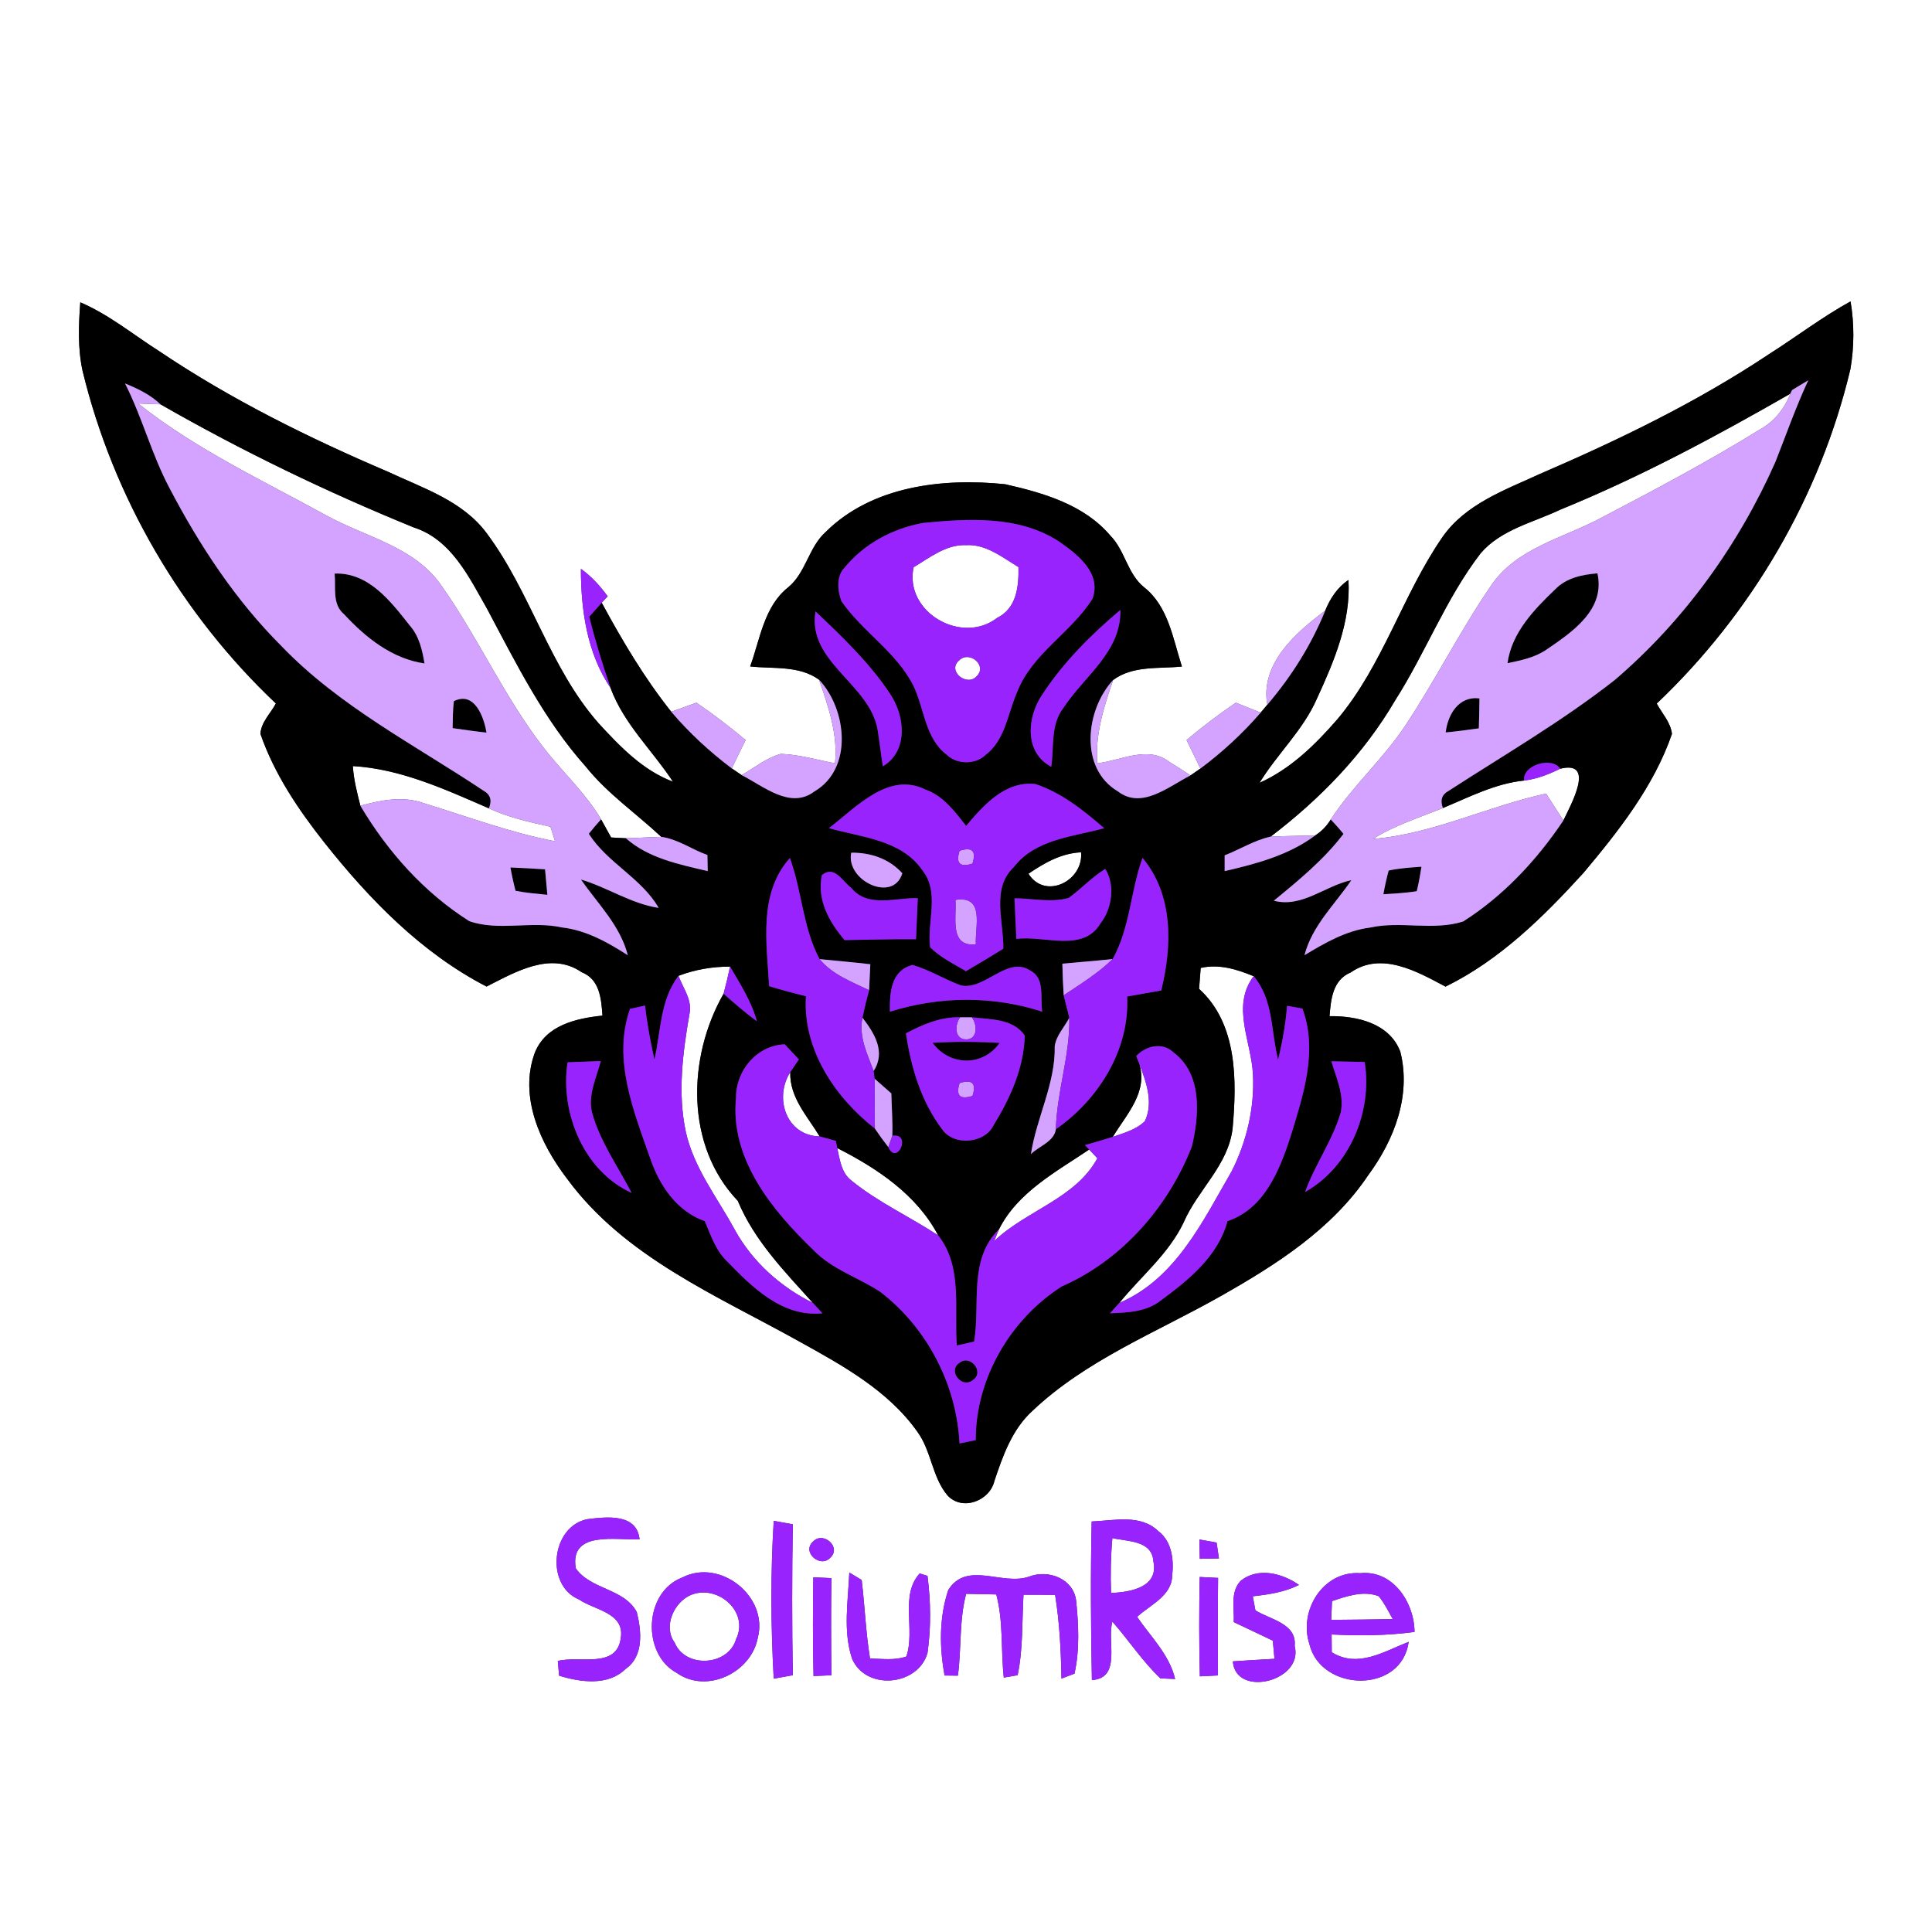 <?xml version="1.0" encoding="UTF-8" ?>
<!DOCTYPE svg PUBLIC "-//W3C//DTD SVG 1.1//EN" "http://www.w3.org/Graphics/SVG/1.1/DTD/svg11.dtd">
<svg width="250pt" height="250pt" viewBox="0 0 250 250" version="1.1" xmlns="http://www.w3.org/2000/svg">
<rect x="0" y="0" width="250" height="250" fill="#333333" stroke="none"/>
<g id="#ffffffff">
<path fill="#ffffff" opacity="1.00" d=" M 0.00 0.00 L 250.00 0.00 L 250.00 250.00 L 0.00 250.00 L 0.00 0.00 M 10.39 39.12 C 10.17 42.08 10.05 45.09 10.69 48.01 C 14.66 64.36 23.48 79.48 35.70 91.03 C 35.02 92.32 33.79 93.43 33.70 94.96 C 35.49 100.14 38.59 104.74 41.96 109.01 C 47.79 116.36 54.53 123.31 62.96 127.66 C 66.66 125.79 71.26 123.05 75.26 125.80 C 77.62 126.73 77.80 129.23 77.96 131.42 C 74.54 131.78 70.65 132.65 69.21 136.21 C 67.11 141.89 69.92 148.01 73.39 152.54 C 80.81 162.65 92.75 167.64 103.38 173.56 C 108.99 176.67 114.92 179.91 118.71 185.27 C 120.53 187.76 120.61 191.13 122.60 193.50 C 124.52 195.59 128.09 194.21 128.68 191.62 C 129.78 188.35 130.96 184.97 133.58 182.58 C 140.56 175.96 149.69 172.40 157.95 167.72 C 165.14 163.66 172.38 159.04 177.06 152.05 C 180.41 147.51 182.63 141.76 181.20 136.09 C 179.80 132.39 175.58 131.45 172.04 131.49 C 172.22 129.30 172.44 126.82 174.77 125.84 C 178.76 123.07 183.38 125.72 187.05 127.67 C 194.08 124.22 199.71 118.65 204.92 112.93 C 209.48 107.49 214.00 101.76 216.35 94.97 C 216.18 93.47 215.07 92.32 214.38 91.04 C 226.64 79.41 235.53 64.22 239.44 47.77 C 239.94 44.88 239.95 41.90 239.46 39.00 C 235.78 41.03 232.43 43.59 228.89 45.84 C 219.60 52.03 209.51 56.91 199.28 61.32 C 194.70 63.43 189.60 65.22 186.61 69.56 C 181.47 77.04 178.95 86.07 173.06 93.07 C 170.21 96.35 167.01 99.50 162.98 101.30 C 165.28 97.54 168.63 94.48 170.41 90.40 C 172.62 85.59 174.81 80.46 174.49 75.05 C 173.05 76.01 172.12 77.45 171.48 79.02 C 167.66 81.85 163.04 85.91 163.99 91.19 C 163.78 91.44 163.35 91.95 163.13 92.21 C 162.06 91.78 160.99 91.35 159.92 90.93 C 157.71 92.43 155.58 94.04 153.54 95.76 C 154.13 96.99 154.73 98.22 155.33 99.45 C 155.01 99.67 154.37 100.12 154.05 100.34 C 153.14 99.73 152.23 99.15 151.30 98.58 C 148.52 96.42 145.03 98.43 141.99 98.77 C 141.70 95.04 142.84 91.47 144.04 87.99 C 146.62 86.09 149.94 86.56 152.94 86.25 C 151.78 82.66 151.18 78.45 148.03 75.98 C 145.88 74.24 145.58 71.24 143.68 69.31 C 140.27 65.29 135.01 63.78 130.07 62.66 C 122.02 61.82 112.84 62.88 106.84 68.84 C 104.63 70.82 104.29 74.11 101.99 76.00 C 98.86 78.48 98.36 82.71 97.07 86.24 C 100.07 86.57 103.38 86.08 105.98 87.95 C 107.19 91.44 108.44 95.02 108.05 98.77 C 105.72 98.33 103.42 97.64 101.04 97.55 C 99.17 98.07 97.62 99.34 95.97 100.30 C 95.65 100.09 95.01 99.65 94.69 99.43 C 95.29 98.21 95.88 96.98 96.48 95.76 C 94.45 94.05 92.32 92.43 90.12 90.93 C 89.03 91.32 87.95 91.71 86.86 92.10 C 83.38 87.73 80.52 82.90 77.86 77.99 L 78.63 77.16 C 77.65 75.81 76.53 74.58 75.17 73.61 C 75.17 78.93 75.96 84.53 79.01 89.03 C 80.72 93.68 84.42 97.09 87.08 101.15 C 83.16 99.68 80.21 96.58 77.44 93.57 C 71.08 86.33 68.69 76.64 62.97 68.99 C 59.85 64.79 54.71 63.16 50.17 61.03 C 39.92 56.65 29.87 51.68 20.61 45.45 C 17.23 43.30 14.11 40.71 10.39 39.12 M 74.92 206.97 C 76.92 208.35 80.85 208.68 80.33 211.94 C 79.83 216.00 74.96 214.20 72.18 214.93 C 72.22 215.41 72.31 216.36 72.35 216.83 C 75.11 217.69 78.71 218.19 80.96 215.95 C 83.33 214.32 83.01 211.04 82.40 208.60 C 80.75 205.52 76.46 205.72 74.51 202.95 C 73.65 198.00 79.78 199.33 82.76 199.19 C 82.41 195.79 78.46 196.28 76.00 196.58 C 71.31 197.52 70.53 205.15 74.92 206.97 M 100.12 196.80 C 99.70 203.59 99.74 210.42 100.12 217.22 C 100.74 217.11 101.97 216.88 102.59 216.77 C 102.48 210.26 102.48 203.75 102.59 197.24 C 101.97 197.13 100.74 196.91 100.12 196.80 M 141.26 196.88 C 141.11 203.72 141.15 210.56 141.29 217.40 C 145.16 217.14 143.22 212.42 143.94 209.84 C 146.06 212.24 147.82 214.96 150.15 217.18 C 150.62 217.20 151.58 217.24 152.06 217.26 C 151.32 214.12 148.91 211.80 147.14 209.22 C 148.82 207.67 151.61 206.53 151.68 203.91 C 151.91 201.86 151.66 199.48 149.90 198.14 C 147.57 195.88 144.14 196.77 141.26 196.88 M 105.23 199.46 C 103.67 200.81 106.15 202.98 107.45 201.56 C 108.91 200.20 106.54 198.11 105.23 199.46 M 155.20 199.21 C 155.21 199.84 155.24 201.09 155.25 201.71 C 155.87 201.70 157.11 201.68 157.73 201.66 C 157.65 201.15 157.51 200.13 157.43 199.61 C 156.88 199.51 155.76 199.31 155.20 199.21 M 88.28 204.13 C 83.32 206.02 83.01 214.01 87.58 216.48 C 91.45 219.22 97.22 216.44 98.06 211.92 C 99.45 206.59 93.20 201.60 88.28 204.13 M 105.24 204.10 C 105.18 208.36 105.17 212.62 105.27 216.88 C 105.85 216.85 107.01 216.81 107.59 216.78 C 107.54 212.59 107.52 208.40 107.59 204.21 C 107.01 204.19 105.83 204.13 105.24 204.10 M 109.90 203.48 C 109.75 207.17 109.06 211.07 110.26 214.64 C 112.06 218.82 118.81 218.17 120.02 213.89 C 120.49 210.60 120.44 207.22 120.02 203.92 L 119.01 203.60 C 116.41 206.44 118.47 210.89 117.28 214.35 C 115.76 214.89 114.14 214.64 112.58 214.61 C 112.03 211.24 111.91 207.83 111.50 204.45 C 111.10 204.21 110.30 203.72 109.90 203.48 M 122.71 205.73 C 121.52 209.28 121.55 213.15 122.23 216.81 C 122.66 216.81 123.52 216.82 123.95 216.83 C 124.43 213.31 124.10 209.70 125.02 206.24 C 126.32 206.26 127.62 206.29 128.92 206.32 C 129.85 209.83 129.50 213.49 129.89 217.08 C 130.33 217.00 131.23 216.85 131.68 216.77 C 132.40 213.35 132.24 209.83 132.44 206.36 C 133.80 206.36 135.16 206.36 136.53 206.38 C 137.11 209.96 137.29 213.59 137.35 217.21 C 137.77 217.05 138.62 216.73 139.04 216.57 C 139.73 213.45 139.57 210.18 139.24 207.03 C 138.82 204.23 135.63 203.08 133.20 204.00 C 129.70 205.25 125.16 201.90 122.71 205.73 M 155.24 204.06 C 155.16 208.35 155.15 212.63 155.26 216.92 C 155.84 216.89 157.02 216.83 157.60 216.80 C 157.60 212.59 157.56 208.38 157.62 204.18 C 157.02 204.15 155.84 204.09 155.24 204.06 M 160.53 204.57 C 159.17 206.02 159.73 208.12 159.65 209.90 C 161.33 210.70 163.02 211.49 164.70 212.30 C 164.75 212.89 164.87 214.07 164.92 214.65 C 163.12 214.76 161.32 214.85 159.53 214.98 C 159.88 219.74 168.73 217.56 167.53 212.98 C 167.83 210.08 164.36 209.57 162.45 208.38 C 162.37 207.93 162.19 207.02 162.11 206.56 C 164.16 206.33 166.22 206.03 168.09 205.09 C 165.93 203.57 162.77 202.75 160.53 204.57 M 169.44 212.76 C 170.94 218.94 181.37 219.24 182.28 212.45 C 179.07 213.71 175.71 215.90 172.33 213.80 C 172.33 213.22 172.32 212.07 172.31 211.50 C 175.89 211.67 179.48 211.66 183.04 211.17 C 183.01 207.35 180.23 203.12 176.00 203.57 C 171.21 203.23 168.01 208.42 169.44 212.76 Z" />
<path fill="#ffffff" opacity="1.00" d=" M 201.97 65.92 C 212.25 61.73 222.04 56.47 231.66 50.95 C 230.90 52.92 229.55 54.58 227.69 55.60 C 221.03 59.72 214.10 63.39 207.17 67.02 C 202.25 69.65 196.11 70.94 192.87 75.89 C 188.89 81.70 185.74 88.03 181.84 93.90 C 178.98 98.22 175.03 101.69 172.20 106.04 C 171.68 106.89 171.01 107.58 170.18 108.11 C 168.26 108.17 166.34 108.16 164.42 108.26 C 170.81 103.40 176.48 97.57 180.55 90.60 C 184.49 84.42 187.10 77.44 191.59 71.60 C 194.23 68.51 198.43 67.61 201.97 65.92 Z" />
<path fill="#ffffff" opacity="1.00" d=" M 17.88 52.21 C 18.61 52.24 20.05 52.29 20.77 52.32 C 31.32 58.37 42.28 63.66 53.54 68.25 C 58.42 69.82 60.70 74.70 63.05 78.82 C 66.81 85.89 70.42 93.18 75.80 99.20 C 78.60 102.70 82.32 105.25 85.57 108.29 C 84.04 108.33 82.51 108.43 80.99 108.47 C 80.51 108.44 79.56 108.40 79.08 108.37 C 78.76 107.79 78.11 106.61 77.78 106.02 C 75.75 102.58 72.75 99.88 70.33 96.73 C 65.27 90.22 61.92 82.59 57.18 75.87 C 53.73 70.74 47.30 69.51 42.19 66.68 C 33.94 62.14 25.30 58.11 17.88 52.21 Z" />
<path fill="#ffffff" opacity="1.00" d=" M 118.22 73.40 C 120.32 72.15 122.42 70.44 125.00 70.54 C 127.59 70.39 129.70 72.12 131.79 73.38 C 131.84 75.89 131.56 78.71 129.02 79.96 C 124.44 83.49 116.98 79.22 118.22 73.40 Z" />
<path fill="#ffffff" opacity="1.00" d=" M 124.12 85.45 C 125.42 84.13 127.82 86.12 126.38 87.51 C 125.11 88.91 122.50 86.81 124.12 85.45 Z" />
<path fill="#ffffff" opacity="1.00" d=" M 45.66 99.13 C 51.86 99.49 57.64 102.16 63.26 104.60 C 65.79 105.78 68.52 106.39 71.23 106.98 C 71.38 107.45 71.67 108.39 71.82 108.86 C 66.01 107.74 60.47 105.66 54.83 103.93 C 52.14 102.96 49.30 103.54 46.63 104.26 C 46.21 102.57 45.76 100.88 45.66 99.13 Z" />
<path fill="#ffffff" opacity="1.00" d=" M 201.90 99.47 C 206.52 98.35 203.26 104.15 202.30 106.17 C 201.55 105.01 200.80 103.85 200.06 102.69 C 192.50 104.33 185.43 107.91 177.66 108.56 C 180.47 106.79 183.65 105.80 186.71 104.56 C 190.13 103.14 193.49 101.38 197.23 101.00 C 198.88 100.81 200.42 100.19 201.90 99.47 Z" />
<path fill="#ffffff" opacity="1.00" d=" M 133.08 113.06 C 135.14 111.66 137.34 110.40 139.89 110.29 C 140.23 113.98 135.25 116.50 133.08 113.06 Z" />
<path fill="#ffffff" opacity="1.00" d=" M 87.80 126.27 C 89.93 125.46 92.19 125.07 94.47 125.08 C 94.22 126.26 93.94 127.43 93.63 128.59 C 88.94 136.80 88.65 148.23 95.47 155.39 C 97.62 160.55 101.52 164.52 105.19 168.60 C 100.98 166.51 97.36 163.27 95.08 159.13 C 92.83 154.98 89.77 151.14 88.74 146.44 C 87.67 141.41 88.35 136.23 89.21 131.23 C 89.63 129.43 88.38 127.87 87.80 126.27 Z" />
<path fill="#ffffff" opacity="1.00" d=" M 155.37 125.25 C 157.74 124.71 160.04 125.42 162.22 126.32 C 159.30 130.20 161.92 134.75 162.13 139.00 C 162.36 143.30 161.33 147.68 159.40 151.52 C 155.64 158.01 152.16 165.46 144.84 168.60 C 147.63 165.16 151.20 162.28 153.15 158.21 C 154.97 153.97 158.95 150.79 159.50 146.00 C 160.05 139.83 160.14 132.47 155.16 127.96 C 155.21 127.29 155.32 125.93 155.37 125.25 Z" />
<path fill="#ffffff" opacity="1.00" d=" M 147.42 137.65 C 148.31 139.98 149.30 142.66 148.14 145.09 C 147.01 146.18 145.44 146.60 144.00 147.11 C 145.76 144.19 148.56 141.37 147.42 137.65 Z" />
<path fill="#ffffff" opacity="1.00" d=" M 106.06 147.05 C 101.72 146.95 100.14 142.06 102.26 138.74 C 102.16 142.02 104.48 144.43 106.06 147.05 Z" />
<path fill="#ffffff" opacity="1.00" d=" M 110.17 152.76 C 108.86 151.76 108.67 150.04 108.34 148.56 C 113.50 151.18 118.64 154.60 121.40 159.86 C 117.70 157.42 113.61 155.57 110.17 152.76 Z" />
<path fill="#ffffff" opacity="1.00" d=" M 140.94 148.75 C 141.21 149.03 141.73 149.60 142.00 149.88 C 139.16 155.11 132.79 156.63 128.65 160.59 C 128.81 160.22 129.11 159.46 129.26 159.09 C 131.65 154.29 136.67 151.63 140.94 148.75 Z" />
<path fill="#ffffff" opacity="1.00" d=" M 143.94 199.03 C 145.91 199.49 149.07 199.29 149.25 202.05 C 149.96 205.40 146.26 206.03 143.77 206.13 C 143.68 203.76 143.73 201.39 143.94 199.03 Z" />
<path fill="#ffffff" opacity="1.00" d=" M 89.42 206.38 C 92.87 204.98 96.98 208.56 95.25 212.10 C 94.23 215.60 88.67 215.91 87.30 212.55 C 85.76 210.46 87.24 207.28 89.42 206.38 Z" />
<path fill="#ffffff" opacity="1.00" d=" M 172.36 207.18 C 174.29 206.55 176.39 205.78 178.41 206.55 C 179.14 207.45 179.66 208.50 180.22 209.51 C 177.57 209.57 174.91 209.58 172.26 209.61 C 172.28 209.00 172.33 207.79 172.36 207.18 Z" />
</g>
<g id="#000000ff">
<path fill="#000000" opacity="1.00" d=" M 10.39 39.12 C 14.11 40.71 17.23 43.30 20.61 45.45 C 29.87 51.68 39.92 56.65 50.17 61.03 C 54.71 63.16 59.85 64.79 62.97 68.99 C 68.69 76.64 71.08 86.33 77.44 93.57 C 80.21 96.58 83.16 99.68 87.08 101.15 C 84.42 97.09 80.72 93.68 79.01 89.03 C 77.97 85.99 77.02 82.92 76.25 79.80 C 76.65 79.35 77.46 78.45 77.86 77.99 C 80.52 82.90 83.38 87.73 86.86 92.10 C 89.18 94.83 91.83 97.27 94.69 99.43 C 95.01 99.65 95.65 100.09 95.97 100.30 C 98.79 101.72 102.26 104.77 105.37 102.42 C 110.43 99.47 109.58 91.77 105.98 87.95 C 103.38 86.08 100.07 86.57 97.07 86.24 C 98.36 82.71 98.86 78.48 101.99 76.00 C 104.29 74.11 104.63 70.82 106.84 68.84 C 112.84 62.88 122.02 61.82 130.07 62.66 C 135.01 63.78 140.27 65.29 143.68 69.31 C 145.58 71.24 145.88 74.24 148.03 75.98 C 151.18 78.45 151.78 82.66 152.94 86.25 C 149.94 86.56 146.62 86.09 144.04 87.99 C 140.48 91.82 139.61 99.42 144.65 102.40 C 147.75 104.79 151.22 101.76 154.05 100.34 C 154.37 100.12 155.01 99.67 155.33 99.45 C 158.18 97.32 160.81 94.90 163.13 92.21 C 163.35 91.95 163.78 91.44 163.99 91.19 C 167.10 87.55 169.68 83.46 171.48 79.02 C 172.12 77.45 173.05 76.01 174.49 75.05 C 174.81 80.46 172.62 85.59 170.41 90.40 C 168.63 94.48 165.28 97.54 162.98 101.30 C 167.01 99.50 170.21 96.35 173.06 93.07 C 178.95 86.07 181.47 77.04 186.61 69.56 C 189.60 65.22 194.70 63.43 199.28 61.32 C 209.51 56.91 219.60 52.03 228.89 45.84 C 232.43 43.59 235.78 41.03 239.46 39.00 C 239.95 41.90 239.94 44.88 239.44 47.77 C 235.53 64.22 226.64 79.41 214.38 91.04 C 215.07 92.32 216.18 93.47 216.35 94.97 C 214.00 101.76 209.48 107.49 204.92 112.93 C 199.71 118.65 194.08 124.22 187.05 127.67 C 183.38 125.72 178.76 123.07 174.77 125.84 C 172.44 126.82 172.22 129.30 172.04 131.49 C 175.58 131.45 179.80 132.39 181.20 136.09 C 182.63 141.76 180.41 147.51 177.06 152.05 C 172.38 159.04 165.14 163.66 157.95 167.72 C 149.69 172.40 140.56 175.96 133.58 182.58 C 130.96 184.97 129.78 188.35 128.68 191.62 C 128.09 194.21 124.52 195.59 122.60 193.50 C 120.61 191.13 120.53 187.76 118.71 185.27 C 114.92 179.91 108.99 176.67 103.38 173.56 C 92.75 167.64 80.81 162.65 73.39 152.54 C 69.92 148.01 67.11 141.89 69.21 136.21 C 70.65 132.65 74.54 131.78 77.96 131.42 C 77.80 129.23 77.62 126.73 75.26 125.80 C 71.26 123.05 66.66 125.79 62.96 127.66 C 54.53 123.31 47.79 116.36 41.96 109.01 C 38.59 104.74 35.49 100.14 33.70 94.96 C 33.79 93.43 35.02 92.32 35.70 91.03 C 23.48 79.48 14.66 64.36 10.69 48.01 C 10.05 45.09 10.17 42.08 10.39 39.12 M 231.89 50.48 L 231.66 50.95 C 222.04 56.47 212.25 61.73 201.97 65.92 C 198.43 67.61 194.23 68.51 191.59 71.60 C 187.10 77.44 184.49 84.42 180.55 90.60 C 176.48 97.57 170.81 103.40 164.42 108.26 C 162.31 108.72 160.46 109.91 158.47 110.68 C 158.47 111.19 158.47 112.21 158.47 112.72 C 162.57 111.78 166.76 110.66 170.18 108.11 C 171.01 107.58 171.68 106.89 172.20 106.04 C 172.77 106.64 173.32 107.26 173.85 107.90 C 171.31 111.24 168.06 113.91 164.83 116.55 C 168.49 117.51 171.45 114.61 174.87 113.89 C 172.72 117.05 169.79 119.78 168.80 123.60 C 171.44 122.02 174.17 120.42 177.28 120.03 C 181.25 119.14 185.44 120.48 189.33 119.24 C 194.56 115.92 198.86 111.30 202.30 106.17 C 203.26 104.15 206.52 98.35 201.90 99.47 C 200.77 97.82 196.92 99.06 197.23 101.00 C 193.49 101.38 190.13 103.14 186.71 104.56 C 186.33 103.55 186.57 102.81 187.46 102.33 C 194.69 97.65 202.18 93.31 208.96 87.98 C 217.91 80.33 224.96 70.54 229.73 59.79 C 231.13 56.25 232.38 52.66 233.99 49.21 C 233.28 49.63 232.58 50.05 231.89 50.48 M 16.18 49.62 C 18.41 54.01 19.63 58.83 21.95 63.19 C 25.83 70.59 30.48 77.67 36.41 83.59 C 43.90 91.40 53.65 96.37 62.56 102.31 C 63.46 102.81 63.70 103.57 63.26 104.60 C 57.64 102.16 51.86 99.49 45.66 99.13 C 45.76 100.88 46.21 102.57 46.63 104.26 C 50.15 110.19 54.88 115.50 60.73 119.20 C 64.57 120.53 68.77 119.13 72.71 120.01 C 75.85 120.37 78.63 121.93 81.24 123.61 C 80.26 119.77 77.37 116.96 75.17 113.81 C 78.61 114.82 81.64 116.94 85.23 117.48 C 83.02 113.63 78.60 111.67 76.19 107.89 C 76.70 107.25 77.23 106.63 77.78 106.02 C 78.11 106.61 78.76 107.79 79.08 108.37 C 79.56 108.40 80.51 108.44 80.99 108.47 C 83.92 111.06 87.88 111.85 91.58 112.72 C 91.57 112.20 91.55 111.16 91.54 110.64 C 89.53 109.92 87.70 108.58 85.57 108.29 C 82.32 105.25 78.60 102.70 75.80 99.20 C 70.42 93.18 66.81 85.89 63.05 78.82 C 60.70 74.70 58.42 69.82 53.54 68.25 C 42.28 63.66 31.32 58.37 20.77 52.32 C 19.46 51.08 17.83 50.29 16.18 49.62 M 119.43 67.67 C 115.52 68.39 111.82 70.35 109.29 73.45 C 108.19 74.55 108.37 76.47 108.89 77.81 C 111.62 81.75 115.99 84.37 118.18 88.71 C 119.62 91.67 119.68 95.50 122.48 97.64 C 123.78 98.94 126.22 98.98 127.53 97.69 C 130.08 95.76 130.39 92.36 131.59 89.62 C 133.50 84.59 138.61 81.89 141.38 77.46 C 142.55 74.11 139.41 71.73 137.02 70.06 C 131.83 66.69 125.31 67.10 119.43 67.67 M 134.86 89.89 C 132.90 92.77 132.50 97.36 136.03 99.22 C 136.41 96.67 135.92 93.78 137.60 91.61 C 140.27 87.51 145.11 84.35 144.97 78.93 C 141.17 82.13 137.58 85.72 134.86 89.89 M 113.55 94.36 C 113.81 95.96 113.99 97.56 114.24 99.16 C 117.58 97.16 117.10 92.63 115.18 89.79 C 112.53 85.77 109.00 82.42 105.53 79.12 C 104.42 85.62 112.49 88.48 113.55 94.36 M 107.26 107.16 C 111.47 108.36 116.61 108.65 119.34 112.59 C 121.65 115.49 119.92 119.26 120.36 122.58 C 121.69 123.90 123.40 124.72 124.99 125.67 C 126.61 124.72 128.23 123.76 129.83 122.76 C 129.90 119.24 128.23 114.98 131.19 112.20 C 133.99 108.57 138.80 108.29 142.88 107.17 C 140.20 104.86 137.35 102.56 133.96 101.45 C 130.08 101.03 127.27 104.18 125.02 106.87 C 123.55 105.01 122.05 102.96 119.71 102.15 C 114.94 99.81 110.74 104.51 107.26 107.16 M 133.08 113.06 C 135.25 116.50 140.23 113.98 139.89 110.29 C 137.34 110.40 135.14 111.66 133.08 113.06 M 110.15 110.34 C 109.40 113.95 115.59 116.89 116.76 113.00 C 115.05 111.11 112.65 110.31 110.15 110.34 M 99.52 127.61 C 101.10 128.09 102.69 128.52 104.29 128.91 C 103.85 135.76 108.01 141.96 113.21 146.04 C 113.76 146.86 114.34 147.66 114.95 148.44 C 116.07 150.92 118.04 146.56 115.46 146.97 C 115.53 145.14 115.38 143.32 115.34 141.49 C 114.61 140.85 113.89 140.21 113.17 139.58 C 113.14 139.33 113.08 138.83 113.05 138.58 C 114.65 136.12 113.15 133.69 111.60 131.69 C 111.85 130.50 112.14 129.31 112.46 128.13 C 112.50 127.29 112.58 125.61 112.62 124.77 C 110.43 124.52 108.24 124.33 106.05 124.11 C 103.88 120.02 103.78 115.31 102.21 111.03 C 98.11 115.61 99.22 122.02 99.52 127.61 M 143.98 124.10 C 141.81 124.33 139.64 124.50 137.47 124.70 C 137.50 126.06 137.55 127.43 137.64 128.79 C 137.82 129.52 138.19 130.97 138.37 131.70 C 137.74 132.90 136.69 133.97 136.48 135.36 C 136.59 140.20 134.13 144.59 133.40 149.34 C 134.45 148.30 136.41 147.72 136.63 146.12 C 142.14 142.29 146.20 135.84 145.85 128.95 C 147.31 128.68 148.78 128.43 150.26 128.17 C 151.68 122.43 151.86 115.80 147.84 111.02 C 146.28 115.31 146.24 120.05 143.98 124.10 M 106.35 113.24 C 105.69 116.46 107.28 119.29 109.29 121.65 C 112.37 121.61 115.45 121.50 118.53 121.53 C 118.61 119.76 118.69 117.99 118.76 116.22 C 115.90 116.14 112.29 117.52 110.16 114.90 C 108.98 114.04 107.99 111.90 106.35 113.24 M 138.27 116.20 C 135.99 116.83 133.59 116.25 131.28 116.24 C 131.35 118.00 131.43 119.75 131.52 121.50 C 135.13 121.00 140.15 123.32 142.42 119.46 C 143.91 117.56 144.32 114.49 143.02 112.44 C 141.29 113.49 139.92 115.03 138.27 116.20 M 87.80 126.27 C 85.40 129.40 85.53 133.44 84.68 137.11 C 84.17 134.80 83.73 132.47 83.47 130.12 C 82.98 130.23 82.01 130.44 81.52 130.55 C 79.24 137.05 81.98 143.76 84.14 149.89 C 85.33 153.41 87.56 156.72 91.20 158.02 C 91.96 159.78 92.56 161.68 93.94 163.07 C 97.27 166.51 101.18 170.47 106.42 169.94 C 106.11 169.61 105.50 168.94 105.19 168.60 C 101.52 164.52 97.62 160.55 95.47 155.39 C 88.65 148.23 88.94 136.80 93.63 128.59 C 95.03 129.83 96.44 131.05 97.94 132.15 C 97.24 129.59 95.80 127.35 94.47 125.08 C 92.19 125.07 89.93 125.46 87.80 126.27 M 115.15 130.91 C 121.58 128.90 128.45 128.83 134.87 130.91 C 134.56 129.12 135.28 126.61 133.32 125.59 C 130.33 123.63 127.45 128.17 124.34 127.51 C 122.21 126.73 120.26 125.49 118.08 124.86 C 115.25 125.62 115.12 128.48 115.15 130.91 M 155.37 125.25 C 155.32 125.93 155.21 127.29 155.16 127.96 C 160.14 132.47 160.05 139.83 159.50 146.00 C 158.95 150.79 154.97 153.97 153.15 158.21 C 151.20 162.28 147.63 165.16 144.84 168.60 C 144.54 168.94 143.93 169.61 143.63 169.94 C 145.91 169.85 148.38 169.76 150.25 168.25 C 153.86 165.59 157.63 162.53 158.84 158.01 C 163.62 156.41 165.58 151.42 167.01 147.04 C 168.63 141.73 170.57 135.99 168.53 130.51 C 168.04 130.42 167.05 130.24 166.55 130.15 C 166.36 132.50 165.94 134.83 165.39 137.13 C 164.45 133.49 164.81 129.35 162.22 126.32 C 160.04 125.42 157.74 124.71 155.37 125.25 M 117.23 133.71 C 117.88 138.12 119.19 142.53 121.91 146.13 C 123.42 148.32 127.43 148.01 128.59 145.57 C 130.74 142.07 132.50 138.17 132.60 134.00 C 131.10 131.78 128.10 131.92 125.74 131.64 C 125.36 131.64 124.62 131.64 124.25 131.64 C 121.73 131.56 119.41 132.56 117.23 133.71 M 95.24 142.08 C 94.45 149.97 99.93 156.63 105.26 161.76 C 107.67 164.28 111.07 165.29 113.91 167.17 C 119.97 171.82 123.78 179.15 124.16 186.78 C 124.68 186.68 125.73 186.46 126.26 186.35 C 126.23 178.42 130.75 170.68 137.40 166.46 C 145.16 163.06 151.19 156.17 154.23 148.34 C 155.20 144.29 155.59 138.98 151.85 136.18 C 150.43 134.80 148.26 135.33 147.03 136.65 L 147.42 137.65 C 148.56 141.37 145.76 144.19 144.00 147.11 C 142.80 147.49 141.59 147.83 140.39 148.18 L 140.94 148.75 C 136.67 151.63 131.65 154.29 129.26 159.09 C 125.29 162.94 126.87 168.75 126.05 173.60 C 125.49 173.73 124.37 173.99 123.81 174.11 C 123.45 169.35 124.60 163.90 121.40 159.86 C 118.64 154.60 113.50 151.18 108.34 148.56 C 108.29 148.33 108.20 147.86 108.16 147.63 C 107.63 147.49 106.58 147.20 106.06 147.05 C 104.48 144.43 102.16 142.02 102.26 138.74 C 102.54 138.33 103.10 137.50 103.37 137.09 C 102.92 136.60 102.00 135.62 101.54 135.13 C 97.93 135.28 95.19 138.54 95.24 142.08 M 73.44 137.46 C 72.45 143.99 75.54 151.54 81.73 154.36 C 79.95 150.93 77.64 147.71 76.60 143.94 C 76.07 141.65 77.18 139.47 77.74 137.30 C 76.31 137.35 74.87 137.40 73.44 137.46 M 172.28 137.33 C 172.91 139.49 173.98 141.69 173.48 143.99 C 172.42 147.61 170.14 150.70 168.88 154.24 C 174.65 151.00 177.61 143.87 176.59 137.42 C 175.15 137.38 173.71 137.36 172.28 137.33 Z" />
<path fill="#000000" opacity="1.00" d=" M 43.30 74.22 C 47.71 74.05 50.58 77.84 53.03 80.95 C 54.24 82.32 54.64 84.10 54.93 85.85 C 50.74 85.25 47.31 82.50 44.52 79.48 C 42.95 78.19 43.48 75.99 43.30 74.22 Z" />
<path fill="#000000" opacity="1.00" d=" M 201.25 76.25 C 202.69 74.77 204.73 74.35 206.71 74.19 C 207.75 78.92 203.44 81.79 200.07 84.09 C 198.58 85.10 196.80 85.45 195.07 85.82 C 195.60 81.88 198.50 78.88 201.25 76.25 Z" />
<path fill="#000000" opacity="1.00" d=" M 58.73 90.73 C 61.38 89.40 62.62 92.74 62.95 94.80 C 61.49 94.64 60.02 94.43 58.57 94.22 C 58.59 93.05 58.59 91.89 58.73 90.73 Z" />
<path fill="#000000" opacity="1.00" d=" M 187.07 94.78 C 187.34 92.45 188.76 90.04 191.44 90.37 C 191.43 91.66 191.40 92.96 191.36 94.25 C 189.93 94.45 188.50 94.64 187.07 94.78 Z" />
<path fill="#000000" opacity="1.00" d=" M 66.05 112.25 C 67.55 112.31 69.04 112.39 70.53 112.49 C 70.64 113.59 70.74 114.69 70.83 115.79 C 69.45 115.65 68.07 115.54 66.71 115.27 C 66.45 114.27 66.23 113.27 66.05 112.25 Z" />
<path fill="#000000" opacity="1.00" d=" M 179.69 112.65 C 181.08 112.34 182.51 112.26 183.93 112.15 C 183.78 113.21 183.58 114.27 183.33 115.32 C 181.90 115.56 180.45 115.62 179.01 115.72 C 179.19 114.68 179.42 113.66 179.69 112.65 Z" />
<path fill="#000000" opacity="1.00" d=" M 120.67 134.94 C 123.56 134.77 126.46 134.78 129.35 134.95 C 127.18 138.05 122.88 137.96 120.67 134.94 Z" />
<path fill="#000000" opacity="1.00" d=" M 124.16 176.35 C 125.57 175.20 127.46 177.59 125.86 178.60 C 124.45 179.72 122.58 177.37 124.16 176.35 Z" />
</g>
<g id="#d4a3ffff">
<path fill="#d4a3ff" opacity="1.00" d=" M 231.89 50.48 C 232.58 50.05 233.28 49.63 233.99 49.21 C 232.38 52.66 231.13 56.25 229.73 59.79 C 224.96 70.54 217.91 80.33 208.96 87.98 C 202.18 93.31 194.69 97.65 187.46 102.33 C 186.57 102.81 186.33 103.55 186.71 104.56 C 183.65 105.80 180.47 106.79 177.66 108.56 C 185.43 107.91 192.50 104.33 200.06 102.69 C 200.80 103.85 201.55 105.01 202.30 106.17 C 198.86 111.30 194.56 115.92 189.33 119.24 C 185.44 120.48 181.25 119.14 177.28 120.03 C 174.17 120.42 171.44 122.02 168.80 123.60 C 169.79 119.78 172.72 117.05 174.87 113.89 C 171.45 114.61 168.49 117.51 164.83 116.55 C 168.06 113.91 171.31 111.24 173.85 107.90 C 173.32 107.26 172.77 106.64 172.20 106.04 C 175.03 101.69 178.98 98.22 181.84 93.90 C 185.74 88.03 188.89 81.70 192.87 75.89 C 196.11 70.94 202.25 69.65 207.17 67.02 C 214.10 63.39 221.03 59.72 227.69 55.60 C 229.55 54.58 230.90 52.92 231.66 50.95 L 231.89 50.48 M 201.25 76.25 C 198.50 78.88 195.60 81.88 195.07 85.82 C 196.80 85.45 198.58 85.10 200.07 84.09 C 203.44 81.79 207.75 78.92 206.71 74.19 C 204.73 74.35 202.69 74.77 201.25 76.25 M 187.07 94.78 C 188.50 94.64 189.93 94.45 191.36 94.25 C 191.40 92.96 191.43 91.66 191.44 90.37 C 188.76 90.04 187.34 92.45 187.07 94.78 M 179.69 112.65 C 179.42 113.66 179.19 114.68 179.01 115.72 C 180.45 115.62 181.90 115.56 183.33 115.32 C 183.58 114.27 183.78 113.21 183.93 112.15 C 182.51 112.26 181.08 112.34 179.69 112.65 Z" />
<path fill="#d4a3ff" opacity="1.00" d=" M 16.18 49.62 C 17.83 50.29 19.46 51.08 20.77 52.32 C 20.05 52.29 18.61 52.24 17.88 52.21 C 25.30 58.11 33.94 62.14 42.19 66.68 C 47.30 69.51 53.73 70.74 57.18 75.87 C 61.92 82.59 65.27 90.22 70.33 96.73 C 72.75 99.88 75.75 102.58 77.78 106.02 C 77.23 106.63 76.70 107.25 76.19 107.89 C 78.60 111.67 83.02 113.63 85.23 117.48 C 81.64 116.94 78.61 114.82 75.17 113.81 C 77.37 116.96 80.26 119.77 81.24 123.61 C 78.63 121.93 75.85 120.37 72.71 120.01 C 68.77 119.13 64.57 120.53 60.73 119.20 C 54.88 115.50 50.15 110.19 46.63 104.26 C 49.30 103.54 52.14 102.96 54.83 103.93 C 60.47 105.66 66.01 107.74 71.82 108.86 C 71.67 108.39 71.38 107.45 71.23 106.98 C 68.52 106.39 65.79 105.78 63.26 104.60 C 63.70 103.57 63.46 102.81 62.56 102.31 C 53.65 96.37 43.90 91.40 36.41 83.59 C 30.48 77.67 25.83 70.59 21.95 63.19 C 19.63 58.83 18.41 54.01 16.18 49.62 M 43.30 74.22 C 43.48 75.99 42.95 78.19 44.52 79.48 C 47.31 82.50 50.74 85.25 54.93 85.85 C 54.64 84.10 54.24 82.32 53.03 80.95 C 50.58 77.84 47.71 74.05 43.30 74.22 M 58.73 90.73 C 58.59 91.89 58.59 93.05 58.57 94.22 C 60.02 94.43 61.49 94.64 62.95 94.80 C 62.62 92.74 61.38 89.40 58.73 90.73 M 66.05 112.25 C 66.23 113.27 66.45 114.27 66.71 115.27 C 68.07 115.54 69.45 115.65 70.83 115.79 C 70.74 114.69 70.64 113.59 70.53 112.49 C 69.04 112.39 67.55 112.31 66.05 112.25 Z" />
<path fill="#d4a3ff" opacity="1.00" d=" M 163.99 91.19 C 163.04 85.91 167.66 81.85 171.48 79.02 C 169.68 83.46 167.10 87.55 163.99 91.19 Z" />
<path fill="#d4a3ff" opacity="1.00" d=" M 105.98 87.95 C 109.58 91.77 110.43 99.47 105.37 102.42 C 102.26 104.77 98.79 101.72 95.97 100.30 C 97.62 99.34 99.17 98.07 101.04 97.55 C 103.42 97.64 105.72 98.33 108.05 98.77 C 108.44 95.02 107.19 91.44 105.98 87.95 Z" />
<path fill="#d4a3ff" opacity="1.00" d=" M 144.65 102.40 C 139.61 99.42 140.48 91.82 144.04 87.99 C 142.84 91.47 141.70 95.04 141.99 98.77 C 145.03 98.43 148.52 96.42 151.30 98.58 C 152.23 99.15 153.14 99.73 154.05 100.34 C 151.22 101.76 147.75 104.79 144.65 102.40 Z" />
<path fill="#d4a3ff" opacity="1.00" d=" M 86.86 92.10 C 87.95 91.71 89.03 91.32 90.12 90.93 C 92.32 92.43 94.45 94.05 96.48 95.76 C 95.88 96.98 95.29 98.21 94.69 99.43 C 91.83 97.27 89.18 94.83 86.86 92.10 Z" />
<path fill="#d4a3ff" opacity="1.00" d=" M 153.54 95.76 C 155.58 94.04 157.71 92.43 159.92 90.93 C 160.99 91.35 162.06 91.78 163.13 92.21 C 160.81 94.90 158.18 97.32 155.33 99.45 C 154.73 98.22 154.13 96.99 153.54 95.76 Z" />
<path fill="#d4a3ff" opacity="1.00" d=" M 85.57 108.29 C 87.70 108.58 89.53 109.92 91.54 110.64 C 91.55 111.16 91.57 112.20 91.58 112.72 C 87.88 111.85 83.92 111.06 80.99 108.47 C 82.51 108.43 84.04 108.33 85.57 108.29 Z" />
<path fill="#d4a3ff" opacity="1.00" d=" M 158.47 110.68 C 160.46 109.91 162.31 108.72 164.42 108.26 C 166.34 108.16 168.26 108.17 170.18 108.11 C 166.76 110.66 162.57 111.78 158.47 112.72 C 158.47 112.21 158.47 111.19 158.47 110.68 Z" />
<path fill="#d4a3ff" opacity="1.00" d=" M 124.17 110.09 C 125.80 109.56 126.36 110.12 125.83 111.75 C 124.21 112.27 123.65 111.71 124.17 110.09 Z" />
<path fill="#d4a3ff" opacity="1.00" d=" M 110.15 110.34 C 112.65 110.31 115.05 111.11 116.76 113.00 C 115.59 116.89 109.40 113.95 110.15 110.34 Z" />
<path fill="#d4a3ff" opacity="1.00" d=" M 123.63 116.45 C 127.45 115.82 126.17 119.85 126.27 122.21 C 122.77 122.53 123.83 118.66 123.63 116.45 Z" />
<path fill="#d4a3ff" opacity="1.00" d=" M 106.05 124.11 C 108.24 124.33 110.43 124.52 112.62 124.77 C 112.58 125.61 112.50 127.29 112.46 128.13 C 110.19 127.04 107.70 126.11 106.05 124.11 Z" />
<path fill="#d4a3ff" opacity="1.00" d=" M 137.47 124.70 C 139.64 124.50 141.81 124.33 143.98 124.10 C 142.09 125.94 139.83 127.33 137.64 128.79 C 137.55 127.43 137.50 126.06 137.47 124.70 Z" />
<path fill="#d4a3ff" opacity="1.00" d=" M 113.05 138.58 C 112.22 136.38 111.10 134.12 111.60 131.69 C 113.15 133.69 114.65 136.12 113.05 138.58 Z" />
<path fill="#d4a3ff" opacity="1.00" d=" M 124.25 131.64 C 124.62 131.64 125.36 131.64 125.74 131.64 C 126.46 132.52 126.57 134.50 125.01 134.50 C 123.45 134.49 123.55 132.53 124.25 131.64 Z" />
<path fill="#d4a3ff" opacity="1.00" d=" M 136.48 135.36 C 136.69 133.97 137.74 132.90 138.37 131.70 C 138.47 136.57 136.75 141.25 136.63 146.12 C 136.41 147.72 134.45 148.30 133.40 149.34 C 134.13 144.59 136.59 140.20 136.48 135.36 Z" />
<path fill="#d4a3ff" opacity="1.00" d=" M 113.21 146.04 C 113.15 143.89 113.22 141.73 113.17 139.58 C 113.89 140.21 114.61 140.85 115.34 141.49 C 115.38 143.32 115.53 145.14 115.46 146.97 C 115.33 147.34 115.08 148.07 114.95 148.44 C 114.34 147.66 113.76 146.86 113.21 146.04 Z" />
<path fill="#d4a3ff" opacity="1.00" d=" M 124.17 140.15 C 125.81 139.63 126.36 140.18 125.84 141.81 C 124.21 142.33 123.66 141.78 124.17 140.15 Z" />
</g>
<g id="#9923fdff">
<path fill="#9923fd" opacity="1.00" d=" M 119.43 67.67 C 125.31 67.10 131.83 66.69 137.02 70.06 C 139.41 71.73 142.55 74.11 141.38 77.46 C 138.61 81.89 133.50 84.59 131.59 89.62 C 130.39 92.36 130.08 95.76 127.53 97.69 C 126.22 98.98 123.78 98.94 122.48 97.64 C 119.68 95.50 119.62 91.67 118.18 88.71 C 115.99 84.37 111.62 81.75 108.89 77.81 C 108.37 76.47 108.19 74.55 109.29 73.45 C 111.82 70.35 115.52 68.39 119.43 67.67 M 118.22 73.40 C 116.98 79.22 124.44 83.49 129.02 79.96 C 131.56 78.71 131.84 75.89 131.79 73.38 C 129.70 72.12 127.59 70.39 125.00 70.54 C 122.42 70.44 120.32 72.15 118.22 73.40 M 124.12 85.45 C 122.50 86.81 125.11 88.91 126.38 87.51 C 127.82 86.12 125.42 84.13 124.12 85.45 Z" />
<path fill="#9923fd" opacity="1.00" d=" M 75.17 73.61 C 76.53 74.58 77.65 75.81 78.63 77.16 L 77.86 77.99 C 77.46 78.45 76.65 79.35 76.25 79.80 C 77.02 82.92 77.97 85.99 79.01 89.03 C 75.96 84.53 75.17 78.93 75.17 73.61 Z" />
<path fill="#9923fd" opacity="1.00" d=" M 134.86 89.89 C 137.58 85.72 141.17 82.13 144.97 78.93 C 145.11 84.35 140.27 87.51 137.60 91.61 C 135.92 93.78 136.41 96.67 136.03 99.22 C 132.50 97.36 132.90 92.77 134.86 89.89 Z" />
<path fill="#9923fd" opacity="1.00" d=" M 113.55 94.36 C 112.49 88.48 104.42 85.62 105.53 79.12 C 109.00 82.42 112.53 85.77 115.18 89.79 C 117.10 92.63 117.58 97.16 114.24 99.16 C 113.99 97.56 113.81 95.96 113.55 94.36 Z" />
<path fill="#9923fd" opacity="1.00" d=" M 197.23 101.00 C 196.92 99.06 200.77 97.82 201.90 99.47 C 200.42 100.19 198.88 100.81 197.23 101.00 Z" />
<path fill="#9923fd" opacity="1.00" d=" M 107.26 107.16 C 110.74 104.51 114.94 99.81 119.71 102.15 C 122.05 102.96 123.55 105.01 125.02 106.87 C 127.27 104.18 130.08 101.03 133.96 101.45 C 137.35 102.56 140.20 104.86 142.88 107.17 C 138.80 108.29 133.99 108.57 131.19 112.20 C 128.23 114.98 129.90 119.24 129.83 122.76 C 128.23 123.76 126.61 124.72 124.99 125.67 C 123.40 124.72 121.69 123.90 120.36 122.58 C 119.92 119.26 121.65 115.49 119.34 112.59 C 116.61 108.65 111.47 108.36 107.26 107.16 M 124.17 110.09 C 123.65 111.71 124.21 112.27 125.83 111.75 C 126.36 110.12 125.80 109.56 124.17 110.09 M 123.63 116.45 C 123.83 118.66 122.77 122.53 126.27 122.21 C 126.17 119.85 127.45 115.82 123.63 116.45 Z" />
<path fill="#9923fd" opacity="1.00" d=" M 99.52 127.61 C 99.22 122.02 98.11 115.61 102.21 111.03 C 103.78 115.31 103.88 120.02 106.05 124.11 C 107.70 126.11 110.19 127.04 112.46 128.13 C 112.14 129.31 111.85 130.50 111.60 131.69 C 111.10 134.12 112.22 136.38 113.05 138.58 C 113.08 138.83 113.14 139.33 113.17 139.58 C 113.22 141.73 113.15 143.89 113.21 146.04 C 108.01 141.96 103.85 135.76 104.29 128.91 C 102.69 128.52 101.10 128.09 99.52 127.61 Z" />
<path fill="#9923fd" opacity="1.00" d=" M 143.98 124.10 C 146.24 120.05 146.28 115.31 147.84 111.02 C 151.86 115.80 151.68 122.43 150.26 128.17 C 148.78 128.43 147.31 128.68 145.85 128.95 C 146.20 135.84 142.14 142.29 136.63 146.12 C 136.75 141.25 138.47 136.57 138.37 131.70 C 138.19 130.97 137.82 129.52 137.64 128.79 C 139.83 127.33 142.09 125.94 143.98 124.10 Z" />
<path fill="#9923fd" opacity="1.00" d=" M 106.35 113.24 C 107.99 111.90 108.98 114.04 110.16 114.90 C 112.29 117.52 115.90 116.14 118.76 116.22 C 118.69 117.99 118.61 119.76 118.53 121.53 C 115.45 121.50 112.37 121.61 109.29 121.65 C 107.28 119.29 105.69 116.46 106.35 113.24 Z" />
<path fill="#9923fd" opacity="1.00" d=" M 138.27 116.20 C 139.92 115.03 141.29 113.49 143.02 112.44 C 144.32 114.49 143.91 117.56 142.42 119.46 C 140.15 123.32 135.13 121.00 131.52 121.50 C 131.43 119.75 131.35 118.00 131.28 116.24 C 133.59 116.25 135.99 116.83 138.27 116.20 Z" />
<path fill="#9923fd" opacity="1.00" d=" M 94.47 125.08 C 95.80 127.35 97.24 129.59 97.94 132.15 C 96.44 131.05 95.03 129.83 93.63 128.59 C 93.94 127.43 94.22 126.26 94.47 125.08 Z" />
<path fill="#9923fd" opacity="1.00" d=" M 115.15 130.91 C 115.12 128.48 115.25 125.62 118.08 124.86 C 120.26 125.49 122.21 126.73 124.34 127.51 C 127.45 128.17 130.33 123.63 133.32 125.59 C 135.28 126.61 134.56 129.12 134.87 130.91 C 128.45 128.83 121.58 128.90 115.15 130.91 Z" />
<path fill="#9923fd" opacity="1.00" d=" M 84.68 137.11 C 85.53 133.44 85.40 129.40 87.80 126.27 C 88.38 127.87 89.63 129.43 89.21 131.23 C 88.35 136.23 87.67 141.41 88.74 146.44 C 89.77 151.14 92.83 154.98 95.08 159.13 C 97.36 163.27 100.98 166.51 105.19 168.60 C 105.50 168.94 106.11 169.61 106.42 169.94 C 101.18 170.47 97.27 166.51 93.94 163.07 C 92.56 161.68 91.96 159.78 91.20 158.02 C 87.56 156.72 85.33 153.41 84.14 149.89 C 81.98 143.76 79.24 137.05 81.52 130.55 C 82.01 130.44 82.98 130.23 83.47 130.12 C 83.73 132.47 84.17 134.80 84.68 137.11 Z" />
<path fill="#9923fd" opacity="1.00" d=" M 162.22 126.32 C 164.81 129.35 164.45 133.49 165.39 137.13 C 165.94 134.83 166.36 132.50 166.55 130.15 C 167.05 130.24 168.04 130.42 168.53 130.51 C 170.57 135.99 168.63 141.73 167.01 147.04 C 165.58 151.42 163.62 156.41 158.84 158.01 C 157.63 162.53 153.86 165.59 150.25 168.25 C 148.38 169.76 145.91 169.85 143.63 169.94 C 143.93 169.61 144.54 168.94 144.84 168.60 C 152.16 165.46 155.64 158.01 159.40 151.52 C 161.33 147.68 162.36 143.30 162.13 139.00 C 161.92 134.75 159.30 130.20 162.22 126.32 Z" />
<path fill="#9923fd" opacity="1.00" d=" M 117.23 133.71 C 119.41 132.56 121.73 131.56 124.25 131.64 C 123.55 132.53 123.45 134.49 125.01 134.50 C 126.57 134.50 126.46 132.52 125.74 131.64 C 128.10 131.92 131.10 131.78 132.60 134.00 C 132.50 138.17 130.74 142.07 128.59 145.57 C 127.43 148.01 123.42 148.32 121.91 146.13 C 119.19 142.53 117.88 138.12 117.23 133.71 M 120.67 134.94 C 122.88 137.96 127.18 138.05 129.35 134.95 C 126.46 134.78 123.56 134.77 120.67 134.94 M 124.17 140.15 C 123.66 141.78 124.21 142.33 125.84 141.81 C 126.36 140.18 125.81 139.63 124.17 140.15 Z" />
<path fill="#9923fd" opacity="1.00" d=" M 95.24 142.08 C 95.19 138.54 97.93 135.28 101.54 135.13 C 102.00 135.62 102.92 136.60 103.37 137.09 C 103.10 137.50 102.54 138.33 102.26 138.74 C 100.14 142.06 101.72 146.95 106.06 147.05 C 106.58 147.20 107.63 147.49 108.16 147.63 C 108.20 147.86 108.29 148.33 108.34 148.56 C 108.67 150.04 108.86 151.76 110.17 152.76 C 113.61 155.57 117.70 157.42 121.40 159.86 C 124.60 163.90 123.45 169.35 123.81 174.11 C 124.37 173.99 125.49 173.73 126.05 173.60 C 126.87 168.75 125.29 162.94 129.26 159.09 C 129.11 159.46 128.81 160.22 128.65 160.59 C 132.79 156.63 139.16 155.11 142.00 149.88 C 141.73 149.60 141.21 149.03 140.94 148.75 L 140.39 148.18 C 141.59 147.83 142.80 147.49 144.00 147.11 C 145.44 146.60 147.01 146.18 148.14 145.09 C 149.30 142.66 148.31 139.98 147.42 137.65 L 147.03 136.65 C 148.26 135.33 150.43 134.80 151.85 136.18 C 155.59 138.98 155.20 144.29 154.23 148.34 C 151.19 156.17 145.16 163.06 137.40 166.46 C 130.75 170.68 126.23 178.42 126.26 186.35 C 125.73 186.46 124.68 186.68 124.16 186.78 C 123.78 179.15 119.97 171.82 113.91 167.17 C 111.07 165.29 107.67 164.28 105.26 161.76 C 99.93 156.63 94.45 149.97 95.24 142.08 M 124.16 176.35 C 122.58 177.37 124.45 179.72 125.86 178.60 C 127.46 177.59 125.57 175.20 124.16 176.35 Z" />
<path fill="#9923fd" opacity="1.00" d=" M 73.44 137.46 C 74.87 137.40 76.31 137.35 77.74 137.30 C 77.18 139.47 76.07 141.65 76.60 143.94 C 77.64 147.71 79.95 150.93 81.73 154.36 C 75.54 151.54 72.45 143.99 73.44 137.46 Z" />
<path fill="#9923fd" opacity="1.00" d=" M 172.28 137.33 C 173.71 137.36 175.15 137.38 176.59 137.42 C 177.61 143.87 174.65 151.00 168.88 154.24 C 170.14 150.70 172.42 147.61 173.48 143.99 C 173.98 141.69 172.91 139.49 172.28 137.33 Z" />
<path fill="#9923fd" opacity="1.00" d=" M 115.46 146.97 C 118.04 146.56 116.07 150.92 114.95 148.44 C 115.08 148.07 115.33 147.34 115.46 146.97 Z" />
<path fill="#9923fd" opacity="1.00" d=" M 74.92 206.97 C 70.53 205.15 71.31 197.52 76.00 196.58 C 78.46 196.28 82.41 195.79 82.76 199.19 C 79.78 199.33 73.65 198.00 74.51 202.95 C 76.46 205.72 80.75 205.52 82.40 208.60 C 83.01 211.04 83.33 214.32 80.96 215.95 C 78.71 218.19 75.11 217.69 72.35 216.83 C 72.31 216.36 72.22 215.41 72.18 214.93 C 74.96 214.20 79.83 216.00 80.33 211.94 C 80.85 208.68 76.92 208.35 74.92 206.97 Z" />
<path fill="#9923fd" opacity="1.00" d=" M 100.12 196.80 C 100.74 196.91 101.97 197.13 102.59 197.24 C 102.48 203.75 102.48 210.26 102.59 216.77 C 101.97 216.88 100.74 217.11 100.12 217.22 C 99.74 210.42 99.70 203.59 100.12 196.80 Z" />
<path fill="#9923fd" opacity="1.00" d=" M 141.26 196.88 C 144.14 196.77 147.57 195.88 149.90 198.14 C 151.66 199.48 151.91 201.86 151.68 203.91 C 151.61 206.53 148.82 207.67 147.14 209.22 C 148.91 211.80 151.32 214.12 152.06 217.26 C 151.58 217.24 150.62 217.20 150.15 217.18 C 147.82 214.96 146.06 212.24 143.94 209.84 C 143.22 212.42 145.16 217.14 141.29 217.40 C 141.15 210.56 141.11 203.72 141.26 196.88 M 143.94 199.03 C 143.73 201.39 143.68 203.76 143.77 206.13 C 146.26 206.03 149.96 205.40 149.25 202.05 C 149.07 199.29 145.91 199.49 143.94 199.03 Z" />
<path fill="#9923fd" opacity="1.00" d=" M 105.23 199.46 C 106.54 198.11 108.91 200.20 107.45 201.56 C 106.15 202.98 103.67 200.81 105.23 199.46 Z" />
<path fill="#9923fd" opacity="1.00" d=" M 155.20 199.21 C 155.76 199.31 156.88 199.51 157.43 199.61 C 157.51 200.13 157.65 201.15 157.73 201.66 C 157.11 201.68 155.87 201.70 155.25 201.71 C 155.24 201.09 155.21 199.84 155.20 199.21 Z" />
<path fill="#9923fd" opacity="1.00" d=" M 88.28 204.13 C 93.20 201.60 99.45 206.59 98.06 211.92 C 97.22 216.44 91.45 219.22 87.58 216.48 C 83.01 214.01 83.32 206.02 88.28 204.13 M 89.42 206.38 C 87.24 207.28 85.76 210.46 87.30 212.55 C 88.67 215.91 94.23 215.60 95.25 212.10 C 96.98 208.56 92.87 204.98 89.42 206.38 Z" />
<path fill="#9923fd" opacity="1.00" d=" M 105.24 204.10 C 105.83 204.13 107.01 204.19 107.59 204.21 C 107.52 208.40 107.54 212.59 107.59 216.78 C 107.01 216.81 105.85 216.85 105.27 216.88 C 105.17 212.62 105.18 208.36 105.24 204.10 Z" />
<path fill="#9923fd" opacity="1.00" d=" M 109.90 203.48 C 110.30 203.72 111.10 204.21 111.50 204.45 C 111.91 207.83 112.03 211.24 112.58 214.61 C 114.14 214.64 115.76 214.89 117.28 214.35 C 118.47 210.89 116.41 206.44 119.01 203.60 L 120.02 203.92 C 120.44 207.22 120.49 210.60 120.02 213.89 C 118.81 218.17 112.06 218.82 110.26 214.64 C 109.06 211.07 109.75 207.17 109.90 203.48 Z" />
<path fill="#9923fd" opacity="1.00" d=" M 122.71 205.73 C 125.16 201.90 129.70 205.25 133.20 204.00 C 135.63 203.08 138.82 204.23 139.24 207.03 C 139.57 210.18 139.73 213.45 139.04 216.57 C 138.62 216.73 137.77 217.05 137.35 217.21 C 137.29 213.59 137.11 209.96 136.53 206.38 C 135.16 206.36 133.80 206.36 132.44 206.36 C 132.24 209.83 132.40 213.35 131.68 216.77 C 131.23 216.85 130.33 217.00 129.89 217.08 C 129.50 213.49 129.85 209.83 128.92 206.32 C 127.62 206.29 126.32 206.26 125.02 206.24 C 124.10 209.70 124.43 213.31 123.95 216.83 C 123.52 216.82 122.66 216.81 122.23 216.81 C 121.55 213.15 121.52 209.28 122.71 205.73 Z" />
<path fill="#9923fd" opacity="1.00" d=" M 155.24 204.06 C 155.84 204.09 157.02 204.15 157.62 204.18 C 157.56 208.38 157.60 212.59 157.60 216.80 C 157.02 216.83 155.84 216.89 155.26 216.92 C 155.15 212.63 155.16 208.35 155.24 204.06 Z" />
<path fill="#9923fd" opacity="1.00" d=" M 160.53 204.57 C 162.77 202.75 165.93 203.57 168.09 205.09 C 166.22 206.03 164.16 206.33 162.11 206.56 C 162.19 207.02 162.37 207.93 162.45 208.38 C 164.36 209.57 167.83 210.08 167.53 212.98 C 168.73 217.56 159.88 219.74 159.53 214.98 C 161.32 214.85 163.12 214.76 164.92 214.65 C 164.87 214.07 164.75 212.89 164.70 212.30 C 163.02 211.49 161.33 210.70 159.65 209.90 C 159.73 208.12 159.17 206.02 160.53 204.57 Z" />
<path fill="#9923fd" opacity="1.00" d=" M 169.44 212.76 C 168.01 208.42 171.21 203.23 176.00 203.57 C 180.23 203.12 183.01 207.35 183.04 211.17 C 179.48 211.66 175.89 211.67 172.31 211.50 C 172.32 212.07 172.33 213.22 172.33 213.80 C 175.71 215.90 179.07 213.71 182.28 212.45 C 181.37 219.24 170.94 218.94 169.44 212.76 M 172.36 207.18 C 172.33 207.79 172.28 209.00 172.26 209.61 C 174.91 209.58 177.57 209.57 180.22 209.51 C 179.66 208.50 179.14 207.45 178.41 206.55 C 176.39 205.78 174.29 206.55 172.36 207.18 Z" />
</g>
</svg>
